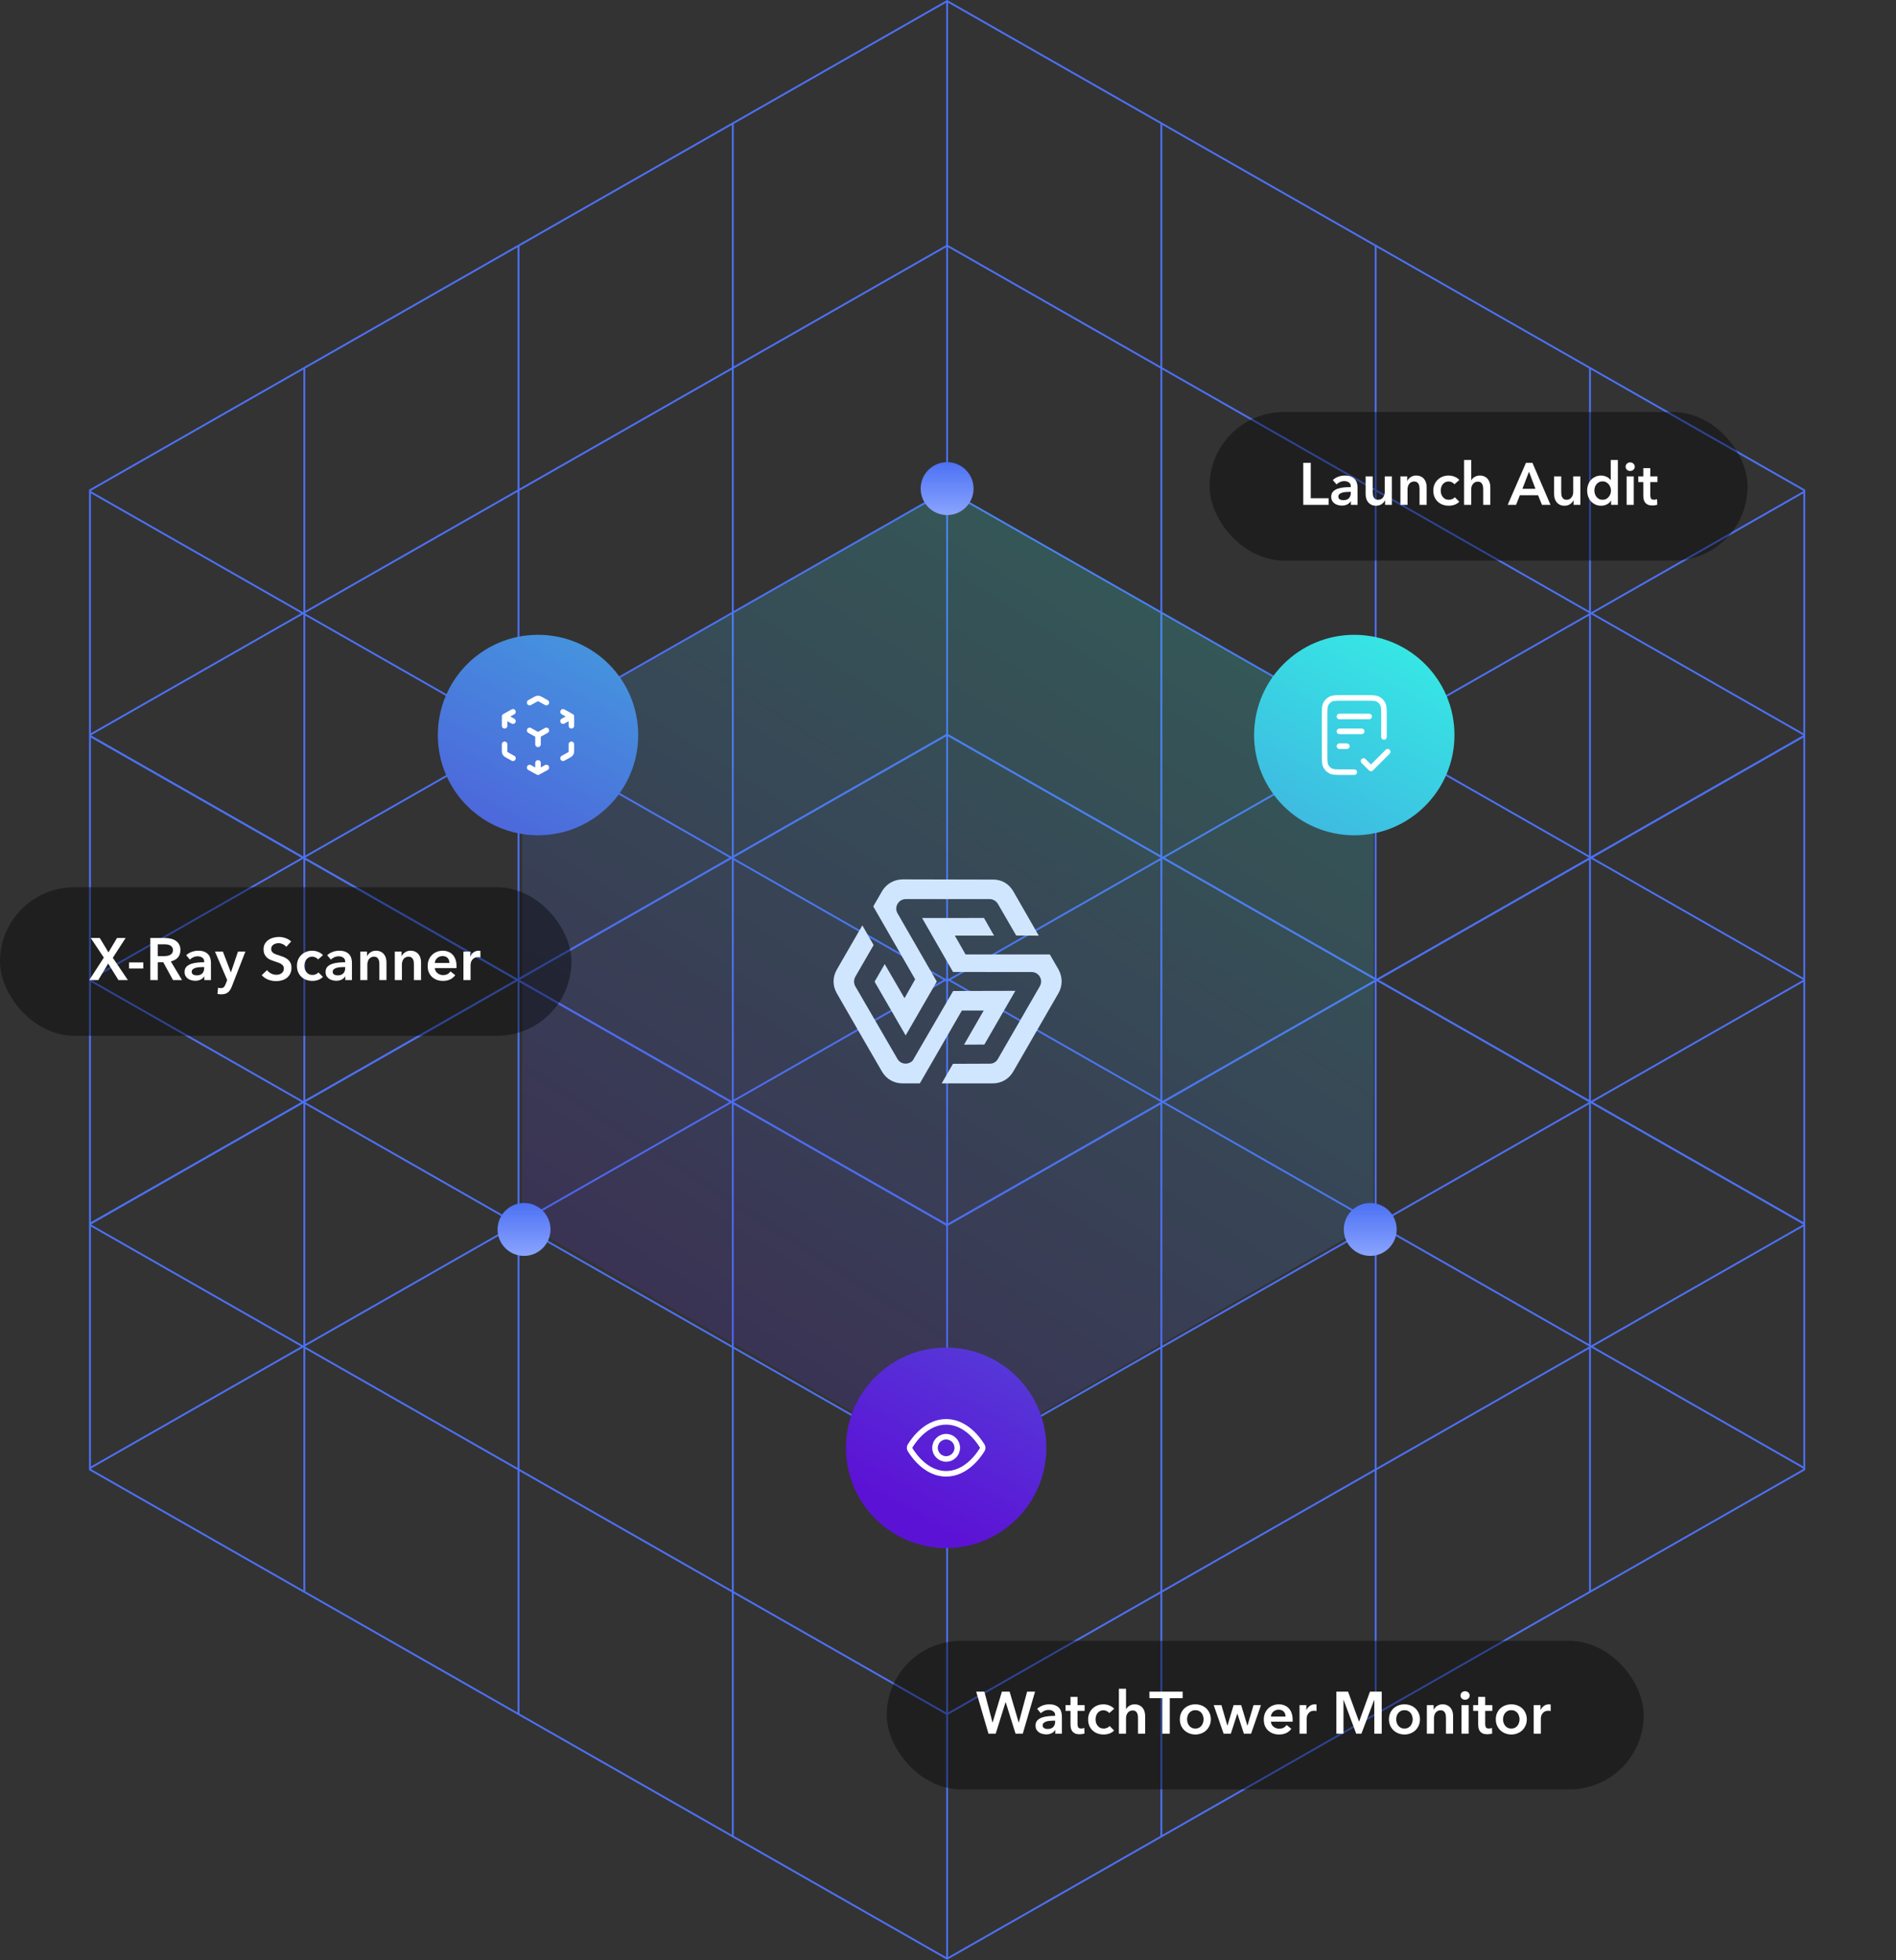 <svg width="511" height="528" viewBox="0 0 511 528" fill="none" xmlns="http://www.w3.org/2000/svg">
<rect x="0" y="0" width="511" height="528" fill="#333333" stroke="none"/>
<g clip-path="url(#clip0_1753_5367)">
<g clip-path="url(#clip1_1753_5367)">
<path fill-rule="evenodd" clip-rule="evenodd" d="M255.385 0.071L255.261 0L255.137 0.071L24.126 131.839L24 131.911V132.057V132.454V395.455V395.852V395.998L24.126 396.069L255.137 527.839L255.261 527.91L255.385 527.839L486.396 396.069L486.522 395.998V395.852V395.455V132.454V132.057V131.911L486.396 131.839L255.385 0.071ZM486.022 132.309V132.202L428.773 99.547V164.854L428.869 164.909L486.022 132.309ZM486.022 132.884L429.374 165.197L486.022 197.509V132.884ZM428.773 165.539L428.869 165.484L485.989 198.066L428.773 230.702V165.539ZM428.273 165.249V165.145L371.016 132.485V197.795L371.115 197.852L428.273 165.249ZM371.62 198.139L428.273 165.824V230.455L371.62 198.139ZM371.016 198.484L371.115 198.427L428.235 231.009L371.049 263.628L371.016 263.608V198.484ZM370.516 198.194V198.192V198.085L313.25 165.42V230.659L313.424 230.758L370.516 198.194ZM313.929 231.046L370.516 198.769V263.323L313.929 231.046ZM313.25 231.434L313.368 231.366L370.487 263.948L313.358 296.535L313.25 296.473V231.434ZM312.75 231.143V231.135V231.014L255.516 198.367V263.542L255.733 263.666L312.75 231.143ZM256.238 263.953L312.75 231.719V296.188L256.238 263.953ZM254.789 263.666L255.016 263.536V198.362L197.75 231.027V231.13L254.789 263.666ZM197.75 231.706L254.285 263.953L197.75 296.201V231.706ZM197.155 231.366L197.25 231.421V296.486L197.165 296.535L140.035 263.948L197.155 231.366ZM197.098 230.758L197.25 230.672V165.433L140 198.089V198.19L197.098 230.758ZM140 198.765L196.593 231.046L140 263.327V198.765ZM139.407 198.427L139.5 198.48V263.612L139.473 263.628L82.287 231.009L139.407 198.427ZM139.407 197.852L139.5 197.798V132.489L82.266 165.135V165.253V165.258L139.407 197.852ZM82.266 165.834L138.902 198.139L82.266 230.445V165.834ZM81.653 165.484L81.766 165.549V230.711L24.533 198.066L81.653 165.484ZM81.653 164.909L81.766 164.845V99.537L24.5 132.202V132.309L81.653 164.909ZM24.5 132.884L81.149 165.197L24.5 197.509V132.884ZM254.789 264.241L255.016 264.37V329.533L197.75 296.869V296.776L254.789 264.241ZM255.516 264.365L255.733 264.241L312.75 296.764V296.766V296.881L255.516 329.528V264.365ZM371.619 263.953L428.273 231.637V296.268L371.619 263.953ZM371.615 329.765L428.273 297.447V362.083L371.615 329.765ZM371.111 330.053L428.273 362.658V362.76L371.016 395.42V330.107L371.111 330.053ZM371.016 395.996L428.273 363.336V428.647L371.016 461.307V395.996ZM486.022 395.707L428.773 428.362V363.051L428.867 362.997L486.022 395.598V395.707ZM428.867 362.421L428.773 362.368V297.195L485.997 329.835L428.867 362.421ZM428.802 296.57L428.773 296.553V231.352L428.805 231.334L485.988 263.951L428.802 296.57ZM82.266 296.259V231.647L138.903 263.953L82.266 296.259ZM138.907 329.765L82.266 362.073V297.457L138.907 329.765ZM82.266 362.653V362.649L139.411 330.053L139.5 330.103V395.416L82.266 362.77V362.653ZM139.5 395.992L82.266 363.345V428.657L139.5 461.304V395.992ZM140 461.589V396.277L197.25 428.933V494.245L140 461.589ZM197.75 494.53V429.218L255.016 461.882V527.195L197.75 494.53ZM255.516 527.189L312.75 494.543V429.23L255.516 461.877V527.189ZM370.516 461.593L313.25 494.257V428.945L370.516 396.281V461.593ZM370.516 330.392L313.25 363.057V428.37L370.516 395.705V330.392ZM370.516 329.817L313.25 362.481V297.247L313.424 297.148L370.516 329.713V329.817ZM370.516 329.138V264.582L313.928 296.86L370.516 329.138ZM371.016 264.297V329.423L371.111 329.477L428.24 296.89L371.058 264.273L371.016 264.297ZM255.516 395.988L312.75 363.342V428.655L255.516 461.301V395.988ZM255.516 395.413L312.75 362.766V297.532L255.516 330.179V395.413ZM255.016 330.184V395.418L197.75 362.753V297.52L255.016 330.184ZM255.016 395.993V461.306L197.75 428.642V363.329L255.016 395.993ZM197.25 428.357V363.044L140 330.388V395.702L197.25 428.357ZM197.25 362.468V297.234L197.099 297.148L140 329.717V329.813L197.25 362.468ZM140 329.141L196.594 296.86L140 264.579V329.141ZM139.5 264.293L139.464 264.273L82.282 296.89L139.411 329.477L139.5 329.427V264.293ZM81.766 297.185V362.358L81.655 362.421L24.526 329.835L81.766 297.185ZM81.766 231.361V296.544L81.72 296.57L24.534 263.951L81.717 231.334L81.766 231.361ZM81.766 428.372V363.06L81.655 362.997L24.5 395.598V395.707L81.766 428.372ZM81.213 231.046L24.5 198.697V263.395L81.213 231.046ZM486.022 198.697L429.31 231.046L486.022 263.395V198.697ZM486.022 264.507L429.307 296.858L486.022 329.208V264.507ZM24.5 264.507L81.215 296.858L24.5 329.208V264.507ZM81.15 362.709L24.5 330.396V395.023L81.15 362.709ZM486.022 330.396L429.372 362.709L486.022 395.023V330.396ZM139.5 131.913L82.266 164.559V99.252L139.5 66.606V131.913ZM140 197.513V132.203L197.25 99.548V164.857L140 197.513ZM140 131.628L197.25 98.972V33.665L140 66.321V131.628ZM255.016 197.722L197.75 230.386V165.148L255.016 132.483V197.722ZM255.016 131.908L197.75 164.572V99.263L255.016 66.598V131.908ZM255.016 66.023L197.75 98.687V33.38L255.016 0.716V66.023ZM255.516 197.727L312.75 230.374V165.135L255.516 132.488V197.727ZM255.516 131.913L312.75 164.56V99.25L255.516 66.604V131.913ZM255.516 66.028L312.75 98.674V33.367L255.516 0.721V66.028ZM370.516 197.509L313.25 164.845V99.535L370.516 132.2V197.509ZM370.516 131.624L313.25 98.96V33.653L370.516 66.317V131.624ZM371.016 131.909L428.273 164.569V99.262L371.016 66.602V131.909Z" fill="#4C71F3"/>
<path opacity="0.2" d="M255.5 132L370.248 197.75V329.25L255.5 395L140.752 329.25V197.75L255.5 132Z" fill="url(#paint0_linear_1753_5367)"/>
<path d="M267.551 236.929L243.255 236.874C240.886 236.925 238.861 238.097 237.694 240.118L235.36 244.161L246.648 263.799L243.783 268.883L238.445 259.701L235.712 264.436C238.532 269.256 241.269 274.098 244.089 278.918L252.473 264.396L241.957 246.125C241.707 245.697 241.542 245.247 241.544 244.752C241.573 243.35 242.66 242.205 244.092 242.181L266.575 242.182C267.513 242.155 268.448 242.624 268.947 243.48L273.884 252.004L279.963 252.039L273.137 240.154C271.942 238.046 269.921 236.879 267.551 236.929ZM248.519 247.29L256.865 261.825L278.137 261.836C278.548 261.861 278.982 261.969 279.301 262.154C280.525 262.86 280.982 264.401 280.245 265.678L269.036 285.094C268.597 285.976 267.764 286.558 266.721 286.523L256.839 286.563L253.799 291.829L267.558 291.83C269.897 291.832 271.921 290.661 273.088 288.639L279.169 278.107L285.25 267.574C286.417 265.553 286.42 263.214 285.279 261.137L282.935 257.088L260.231 257.101L257.343 252.03L267.911 252.031L265.197 247.272L248.519 247.29ZM225.563 261.13C224.365 263.204 224.363 265.543 225.535 267.567L231.59 278.085L237.699 288.634C238.871 290.658 240.893 291.825 243.231 291.828L247.909 291.834L259.242 272.205L265.131 272.201L259.818 281.403L265.296 281.374C268.091 276.534 270.855 271.746 273.65 266.905L256.888 266.945L246.301 285.16C246.109 285.616 245.756 285.98 245.359 286.177C244.107 286.872 242.562 286.477 241.867 285.224L230.594 265.807C230.064 265.005 230.046 263.93 230.537 263.079L235.451 254.568L232.412 249.267L225.563 261.13Z" fill="#D0E6FF"/>
<circle cx="255.26" cy="131.619" r="7.127" fill="url(#paint1_linear_1753_5367)"/>
<circle cx="255.26" cy="395.322" r="7.127" fill="#4C71F3"/>
<circle cx="141.236" cy="331.174" r="7.127" fill="url(#paint2_linear_1753_5367)"/>
<circle cx="369.299" cy="331.174" r="7.127" fill="url(#paint3_linear_1753_5367)"/>
<circle cx="141.236" cy="199.324" r="7.127" fill="#4C71F3"/>
<circle cx="369.299" cy="199.324" r="7.127" fill="#4C71F3"/>
</g>
<rect y="239" width="154" height="40" rx="20" fill="black" fill-opacity="0.4"/>
<path d="M27.984 257.952L24.464 252.672H26.896L29.232 256.544L31.536 252.672H33.856L30.4 258L34.464 264H31.92L29.152 259.552L26.496 264H24.064L27.984 257.952ZM38.621 260.88H34.781V259.248H38.621V260.88ZM40.514 252.672H44.45C44.983 252.672 45.5 252.731 46.002 252.848C46.503 252.955 46.946 253.136 47.33 253.392C47.724 253.648 48.039 253.984 48.274 254.4C48.508 254.816 48.626 255.323 48.626 255.92C48.626 256.741 48.391 257.413 47.922 257.936C47.463 258.448 46.834 258.795 46.034 258.976L49.058 264H46.626L44.002 259.2H42.53V264H40.514V252.672ZM44.178 257.552C44.466 257.552 44.754 257.531 45.042 257.488C45.33 257.445 45.586 257.365 45.81 257.248C46.044 257.131 46.236 256.965 46.386 256.752C46.535 256.528 46.61 256.245 46.61 255.904C46.61 255.595 46.54 255.344 46.402 255.152C46.263 254.949 46.087 254.789 45.874 254.672C45.66 254.555 45.415 254.475 45.138 254.432C44.871 254.389 44.61 254.368 44.354 254.368H42.53V257.552H44.178ZM55.061 263.024H55.013C54.821 263.365 54.511 263.648 54.085 263.872C53.658 264.085 53.173 264.192 52.629 264.192C52.319 264.192 51.994 264.149 51.653 264.064C51.322 263.989 51.013 263.861 50.725 263.68C50.447 263.488 50.213 263.243 50.021 262.944C49.839 262.635 49.749 262.256 49.749 261.808C49.749 261.232 49.909 260.773 50.229 260.432C50.559 260.091 50.981 259.829 51.493 259.648C52.005 259.467 52.57 259.349 53.189 259.296C53.818 259.232 54.431 259.2 55.029 259.2V259.008C55.029 258.528 54.853 258.176 54.501 257.952C54.159 257.717 53.749 257.6 53.269 257.6C52.863 257.6 52.474 257.685 52.101 257.856C51.727 258.027 51.418 258.235 51.173 258.48L50.181 257.312C50.618 256.907 51.119 256.603 51.685 256.4C52.261 256.197 52.842 256.096 53.429 256.096C54.111 256.096 54.671 256.192 55.109 256.384C55.557 256.576 55.909 256.827 56.165 257.136C56.421 257.445 56.597 257.792 56.693 258.176C56.799 258.56 56.853 258.944 56.853 259.328V264H55.061V263.024ZM55.029 260.496H54.597C54.287 260.496 53.962 260.512 53.621 260.544C53.279 260.565 52.965 260.624 52.677 260.72C52.389 260.805 52.149 260.933 51.957 261.104C51.765 261.264 51.669 261.488 51.669 261.776C51.669 261.957 51.706 262.112 51.781 262.24C51.866 262.357 51.973 262.453 52.101 262.528C52.229 262.603 52.373 262.656 52.533 262.688C52.693 262.72 52.853 262.736 53.013 262.736C53.674 262.736 54.175 262.56 54.517 262.208C54.858 261.856 55.029 261.376 55.029 260.768V260.496ZM57.938 256.32H60.066L62.209 261.904H62.242L64.145 256.32H66.145L62.514 265.648C62.375 266 62.225 266.309 62.066 266.576C61.906 266.853 61.714 267.083 61.489 267.264C61.266 267.456 60.999 267.6 60.69 267.696C60.391 267.792 60.028 267.84 59.602 267.84C59.441 267.84 59.276 267.829 59.105 267.808C58.946 267.797 58.78 267.771 58.609 267.728L58.77 266.064C58.898 266.107 59.02 266.133 59.138 266.144C59.266 266.165 59.383 266.176 59.489 266.176C59.692 266.176 59.863 266.149 60.002 266.096C60.14 266.053 60.258 265.979 60.353 265.872C60.45 265.776 60.535 265.653 60.609 265.504C60.684 265.355 60.764 265.179 60.849 264.976L61.233 264L57.938 256.32ZM77.165 255.04C76.951 254.763 76.647 254.533 76.253 254.352C75.869 254.16 75.479 254.064 75.085 254.064C74.85 254.064 74.615 254.096 74.381 254.16C74.146 254.213 73.933 254.304 73.741 254.432C73.549 254.549 73.389 254.709 73.261 254.912C73.143 255.104 73.085 255.339 73.085 255.616C73.085 255.872 73.138 256.091 73.245 256.272C73.351 256.453 73.495 256.608 73.677 256.736C73.869 256.864 74.098 256.976 74.365 257.072C74.631 257.168 74.925 257.264 75.245 257.36C75.607 257.477 75.981 257.611 76.365 257.76C76.759 257.909 77.117 258.107 77.437 258.352C77.767 258.597 78.034 258.907 78.237 259.28C78.45 259.653 78.557 260.117 78.557 260.672C78.557 261.28 78.445 261.813 78.221 262.272C77.997 262.72 77.698 263.093 77.325 263.392C76.951 263.691 76.514 263.915 76.013 264.064C75.511 264.213 74.983 264.288 74.429 264.288C73.693 264.288 72.973 264.155 72.269 263.888C71.565 263.611 70.989 263.205 70.541 262.672L71.981 261.328C72.258 261.712 72.626 262.016 73.085 262.24C73.554 262.464 74.013 262.576 74.461 262.576C74.695 262.576 74.935 262.549 75.181 262.496C75.426 262.432 75.645 262.331 75.837 262.192C76.039 262.053 76.199 261.883 76.317 261.68C76.445 261.467 76.509 261.205 76.509 260.896C76.509 260.597 76.439 260.352 76.301 260.16C76.162 259.957 75.975 259.787 75.741 259.648C75.506 259.499 75.229 259.371 74.909 259.264C74.589 259.157 74.253 259.045 73.901 258.928C73.559 258.821 73.218 258.693 72.877 258.544C72.535 258.395 72.226 258.197 71.949 257.952C71.682 257.707 71.463 257.408 71.293 257.056C71.122 256.693 71.037 256.245 71.037 255.712C71.037 255.136 71.154 254.64 71.389 254.224C71.634 253.808 71.949 253.467 72.333 253.2C72.727 252.923 73.17 252.72 73.661 252.592C74.162 252.453 74.669 252.384 75.181 252.384C75.757 252.384 76.338 252.485 76.925 252.688C77.522 252.891 78.039 253.195 78.477 253.6L77.165 255.04ZM85.728 258.448C85.579 258.235 85.355 258.059 85.056 257.92C84.757 257.771 84.454 257.696 84.144 257.696C83.792 257.696 83.483 257.771 83.216 257.92C82.95 258.059 82.725 258.245 82.544 258.48C82.374 258.715 82.246 258.981 82.16 259.28C82.075 259.568 82.032 259.861 82.032 260.16C82.032 260.459 82.075 260.757 82.16 261.056C82.256 261.344 82.395 261.605 82.576 261.84C82.757 262.075 82.981 262.267 83.248 262.416C83.525 262.555 83.846 262.624 84.208 262.624C84.507 262.624 84.805 262.565 85.104 262.448C85.403 262.331 85.643 262.16 85.824 261.936L87.024 263.152C86.704 263.493 86.293 263.76 85.792 263.952C85.302 264.133 84.768 264.224 84.192 264.224C83.627 264.224 83.088 264.133 82.576 263.952C82.075 263.771 81.632 263.504 81.248 263.152C80.875 262.8 80.576 262.373 80.352 261.872C80.139 261.371 80.032 260.8 80.032 260.16C80.032 259.541 80.139 258.981 80.352 258.48C80.576 257.979 80.875 257.552 81.248 257.2C81.621 256.848 82.053 256.576 82.544 256.384C83.046 256.192 83.579 256.096 84.144 256.096C84.71 256.096 85.254 256.203 85.776 256.416C86.309 256.629 86.731 256.923 87.04 257.296L85.728 258.448ZM93.061 263.024H93.013C92.821 263.365 92.511 263.648 92.085 263.872C91.658 264.085 91.173 264.192 90.629 264.192C90.319 264.192 89.994 264.149 89.653 264.064C89.322 263.989 89.013 263.861 88.725 263.68C88.447 263.488 88.213 263.243 88.021 262.944C87.839 262.635 87.749 262.256 87.749 261.808C87.749 261.232 87.909 260.773 88.229 260.432C88.559 260.091 88.981 259.829 89.493 259.648C90.005 259.467 90.57 259.349 91.189 259.296C91.818 259.232 92.431 259.2 93.029 259.2V259.008C93.029 258.528 92.853 258.176 92.501 257.952C92.159 257.717 91.749 257.6 91.269 257.6C90.863 257.6 90.474 257.685 90.101 257.856C89.727 258.027 89.418 258.235 89.173 258.48L88.181 257.312C88.618 256.907 89.119 256.603 89.685 256.4C90.261 256.197 90.842 256.096 91.429 256.096C92.111 256.096 92.671 256.192 93.109 256.384C93.557 256.576 93.909 256.827 94.165 257.136C94.421 257.445 94.597 257.792 94.693 258.176C94.799 258.56 94.853 258.944 94.853 259.328V264H93.061V263.024ZM93.029 260.496H92.597C92.287 260.496 91.962 260.512 91.621 260.544C91.279 260.565 90.965 260.624 90.677 260.72C90.389 260.805 90.149 260.933 89.957 261.104C89.765 261.264 89.669 261.488 89.669 261.776C89.669 261.957 89.706 262.112 89.781 262.24C89.866 262.357 89.973 262.453 90.101 262.528C90.229 262.603 90.373 262.656 90.533 262.688C90.693 262.72 90.853 262.736 91.013 262.736C91.674 262.736 92.175 262.56 92.517 262.208C92.858 261.856 93.029 261.376 93.029 260.768V260.496ZM97.09 256.32H98.913V257.552H98.945C99.116 257.168 99.409 256.832 99.826 256.544C100.252 256.245 100.754 256.096 101.33 256.096C101.831 256.096 102.258 256.187 102.61 256.368C102.972 256.539 103.266 256.768 103.49 257.056C103.724 257.344 103.895 257.675 104.002 258.048C104.108 258.421 104.161 258.805 104.161 259.2V264H102.242V259.744C102.242 259.52 102.226 259.285 102.194 259.04C102.162 258.795 102.092 258.576 101.986 258.384C101.879 258.181 101.73 258.016 101.538 257.888C101.356 257.76 101.111 257.696 100.802 257.696C100.492 257.696 100.226 257.76 100.002 257.888C99.778 258.005 99.591 258.16 99.442 258.352C99.303 258.544 99.196 258.768 99.121 259.024C99.047 259.269 99.01 259.52 99.01 259.776V264H97.09V256.32ZM106.402 256.32H108.226V257.552H108.258C108.429 257.168 108.722 256.832 109.138 256.544C109.565 256.245 110.066 256.096 110.642 256.096C111.143 256.096 111.57 256.187 111.922 256.368C112.285 256.539 112.578 256.768 112.802 257.056C113.037 257.344 113.207 257.675 113.314 258.048C113.421 258.421 113.474 258.805 113.474 259.2V264H111.554V259.744C111.554 259.52 111.538 259.285 111.506 259.04C111.474 258.795 111.405 258.576 111.298 258.384C111.191 258.181 111.042 258.016 110.85 257.888C110.669 257.76 110.423 257.696 110.114 257.696C109.805 257.696 109.538 257.76 109.314 257.888C109.09 258.005 108.903 258.16 108.754 258.352C108.615 258.544 108.509 258.768 108.434 259.024C108.359 259.269 108.322 259.52 108.322 259.776V264H106.402V256.32ZM121.123 259.392C121.123 259.147 121.085 258.912 121.011 258.688C120.947 258.464 120.84 258.267 120.691 258.096C120.541 257.925 120.349 257.792 120.115 257.696C119.891 257.589 119.624 257.536 119.315 257.536C118.739 257.536 118.248 257.712 117.843 258.064C117.448 258.405 117.229 258.848 117.187 259.392H121.123ZM123.043 260.256C123.043 260.341 123.043 260.427 123.043 260.512C123.043 260.597 123.037 260.683 123.027 260.768H117.187C117.208 261.045 117.277 261.301 117.395 261.536C117.523 261.76 117.688 261.957 117.891 262.128C118.093 262.288 118.323 262.416 118.579 262.512C118.835 262.608 119.101 262.656 119.379 262.656C119.859 262.656 120.264 262.571 120.595 262.4C120.925 262.219 121.197 261.973 121.411 261.664L122.691 262.688C121.933 263.712 120.835 264.224 119.395 264.224C118.797 264.224 118.248 264.133 117.747 263.952C117.245 263.76 116.808 263.493 116.435 263.152C116.072 262.811 115.784 262.395 115.571 261.904C115.368 261.403 115.267 260.837 115.267 260.208C115.267 259.589 115.368 259.029 115.571 258.528C115.784 258.016 116.072 257.584 116.435 257.232C116.797 256.869 117.224 256.592 117.715 256.4C118.216 256.197 118.755 256.096 119.331 256.096C119.864 256.096 120.355 256.187 120.803 256.368C121.261 256.539 121.656 256.8 121.987 257.152C122.317 257.493 122.573 257.925 122.755 258.448C122.947 258.96 123.043 259.563 123.043 260.256ZM124.902 256.32H126.742V257.6H126.774C126.987 257.152 127.286 256.789 127.67 256.512C128.054 256.235 128.502 256.096 129.014 256.096C129.089 256.096 129.169 256.101 129.254 256.112C129.339 256.112 129.414 256.123 129.478 256.144V257.904C129.35 257.872 129.238 257.851 129.142 257.84C129.057 257.829 128.971 257.824 128.886 257.824C128.449 257.824 128.097 257.904 127.83 258.064C127.563 258.224 127.355 258.416 127.206 258.64C127.057 258.864 126.955 259.093 126.902 259.328C126.849 259.563 126.822 259.749 126.822 259.888V264H124.902V256.32Z" fill="white"/>
<rect x="326" y="111" width="145" height="40" rx="20" fill="black" fill-opacity="0.4"/>
<path d="M351.248 124.672H353.264V134.208H358.08V136H351.248V124.672ZM364.092 135.024H364.044C363.852 135.365 363.543 135.648 363.116 135.872C362.689 136.085 362.204 136.192 361.66 136.192C361.351 136.192 361.025 136.149 360.684 136.064C360.353 135.989 360.044 135.861 359.756 135.68C359.479 135.488 359.244 135.243 359.052 134.944C358.871 134.635 358.78 134.256 358.78 133.808C358.78 133.232 358.94 132.773 359.26 132.432C359.591 132.091 360.012 131.829 360.524 131.648C361.036 131.467 361.601 131.349 362.22 131.296C362.849 131.232 363.463 131.2 364.06 131.2V131.008C364.06 130.528 363.884 130.176 363.532 129.952C363.191 129.717 362.78 129.6 362.3 129.6C361.895 129.6 361.505 129.685 361.132 129.856C360.759 130.027 360.449 130.235 360.204 130.48L359.212 129.312C359.649 128.907 360.151 128.603 360.716 128.4C361.292 128.197 361.873 128.096 362.46 128.096C363.143 128.096 363.703 128.192 364.14 128.384C364.588 128.576 364.94 128.827 365.196 129.136C365.452 129.445 365.628 129.792 365.724 130.176C365.831 130.56 365.884 130.944 365.884 131.328V136H364.092V135.024ZM364.06 132.496H363.628C363.319 132.496 362.993 132.512 362.652 132.544C362.311 132.565 361.996 132.624 361.708 132.72C361.42 132.805 361.18 132.933 360.988 133.104C360.796 133.264 360.7 133.488 360.7 133.776C360.7 133.957 360.737 134.112 360.812 134.24C360.897 134.357 361.004 134.453 361.132 134.528C361.26 134.603 361.404 134.656 361.564 134.688C361.724 134.72 361.884 134.736 362.044 134.736C362.705 134.736 363.207 134.56 363.548 134.208C363.889 133.856 364.06 133.376 364.06 132.768V132.496ZM375.129 136H373.305V134.768H373.273C373.102 135.152 372.803 135.493 372.377 135.792C371.961 136.08 371.465 136.224 370.889 136.224C370.387 136.224 369.955 136.139 369.593 135.968C369.241 135.787 368.947 135.552 368.713 135.264C368.489 134.976 368.323 134.645 368.217 134.272C368.11 133.899 368.057 133.515 368.057 133.12V128.32H369.977V132.576C369.977 132.8 369.993 133.035 370.025 133.28C370.057 133.525 370.126 133.749 370.233 133.952C370.339 134.144 370.483 134.304 370.665 134.432C370.857 134.56 371.107 134.624 371.417 134.624C371.715 134.624 371.977 134.565 372.201 134.448C372.435 134.32 372.622 134.16 372.761 133.968C372.91 133.776 373.022 133.557 373.097 133.312C373.171 133.056 373.209 132.8 373.209 132.544V128.32H375.129V136ZM377.433 128.32H379.257V129.552H379.289C379.46 129.168 379.753 128.832 380.169 128.544C380.596 128.245 381.097 128.096 381.673 128.096C382.175 128.096 382.601 128.187 382.953 128.368C383.316 128.539 383.609 128.768 383.833 129.056C384.068 129.344 384.239 129.675 384.345 130.048C384.452 130.421 384.505 130.805 384.505 131.2V136H382.585V131.744C382.585 131.52 382.569 131.285 382.537 131.04C382.505 130.795 382.436 130.576 382.329 130.384C382.223 130.181 382.073 130.016 381.881 129.888C381.7 129.76 381.455 129.696 381.145 129.696C380.836 129.696 380.569 129.76 380.345 129.888C380.121 130.005 379.935 130.16 379.785 130.352C379.647 130.544 379.54 130.768 379.465 131.024C379.391 131.269 379.353 131.52 379.353 131.776V136H377.433V128.32ZM391.994 130.448C391.844 130.235 391.62 130.059 391.322 129.92C391.023 129.771 390.719 129.696 390.41 129.696C390.058 129.696 389.748 129.771 389.482 129.92C389.215 130.059 388.991 130.245 388.81 130.48C388.639 130.715 388.511 130.981 388.426 131.28C388.34 131.568 388.298 131.861 388.298 132.16C388.298 132.459 388.34 132.757 388.426 133.056C388.522 133.344 388.66 133.605 388.842 133.84C389.023 134.075 389.247 134.267 389.514 134.416C389.791 134.555 390.111 134.624 390.474 134.624C390.772 134.624 391.071 134.565 391.37 134.448C391.668 134.331 391.908 134.16 392.09 133.936L393.29 135.152C392.97 135.493 392.559 135.76 392.058 135.952C391.567 136.133 391.034 136.224 390.458 136.224C389.892 136.224 389.354 136.133 388.842 135.952C388.34 135.771 387.898 135.504 387.514 135.152C387.14 134.8 386.842 134.373 386.618 133.872C386.404 133.371 386.298 132.8 386.298 132.16C386.298 131.541 386.404 130.981 386.618 130.48C386.842 129.979 387.14 129.552 387.514 129.2C387.887 128.848 388.319 128.576 388.81 128.384C389.311 128.192 389.844 128.096 390.41 128.096C390.975 128.096 391.519 128.203 392.042 128.416C392.575 128.629 392.996 128.923 393.306 129.296L391.994 130.448ZM398.83 128.096C399.332 128.096 399.758 128.187 400.11 128.368C400.473 128.539 400.766 128.768 400.99 129.056C401.225 129.344 401.396 129.675 401.502 130.048C401.609 130.421 401.662 130.805 401.662 131.2V136H399.742V131.776C399.742 131.552 399.726 131.323 399.694 131.088C399.662 130.843 399.593 130.624 399.486 130.432C399.39 130.229 399.246 130.064 399.054 129.936C398.873 129.808 398.628 129.744 398.318 129.744C398.009 129.744 397.742 129.803 397.518 129.92C397.294 130.037 397.108 130.197 396.958 130.4C396.809 130.592 396.697 130.811 396.622 131.056C396.548 131.301 396.51 131.552 396.51 131.808V136H394.59V123.904H396.51V129.392H396.542C396.617 129.232 396.724 129.077 396.862 128.928C397.012 128.768 397.182 128.629 397.374 128.512C397.566 128.384 397.785 128.283 398.03 128.208C398.276 128.133 398.542 128.096 398.83 128.096ZM411.269 124.672H413.013L417.893 136H415.589L414.533 133.408H409.621L408.597 136H406.341L411.269 124.672ZM413.829 131.68L412.085 127.072L410.309 131.68H413.829ZM425.926 136H424.102V134.768H424.07C423.899 135.152 423.6 135.493 423.174 135.792C422.758 136.08 422.262 136.224 421.686 136.224C421.184 136.224 420.752 136.139 420.39 135.968C420.038 135.787 419.744 135.552 419.51 135.264C419.286 134.976 419.12 134.645 419.014 134.272C418.907 133.899 418.854 133.515 418.854 133.12V128.32H420.774V132.576C420.774 132.8 420.79 133.035 420.822 133.28C420.854 133.525 420.923 133.749 421.03 133.952C421.136 134.144 421.28 134.304 421.462 134.432C421.654 134.56 421.904 134.624 422.214 134.624C422.512 134.624 422.774 134.565 422.998 134.448C423.232 134.32 423.419 134.16 423.558 133.968C423.707 133.776 423.819 133.557 423.894 133.312C423.968 133.056 424.006 132.8 424.006 132.544V128.32H425.926V136ZM436.038 136H434.214V134.848H434.182C433.915 135.296 433.542 135.637 433.062 135.872C432.593 136.107 432.086 136.224 431.542 136.224C430.955 136.224 430.427 136.117 429.958 135.904C429.499 135.68 429.105 135.387 428.774 135.024C428.454 134.651 428.203 134.219 428.022 133.728C427.851 133.227 427.766 132.693 427.766 132.128C427.766 131.563 427.857 131.035 428.038 130.544C428.219 130.053 428.475 129.627 428.806 129.264C429.137 128.901 429.531 128.619 429.99 128.416C430.449 128.203 430.95 128.096 431.494 128.096C431.846 128.096 432.161 128.139 432.438 128.224C432.715 128.299 432.955 128.395 433.158 128.512C433.371 128.629 433.553 128.757 433.702 128.896C433.851 129.035 433.974 129.168 434.07 129.296H434.118V123.904H436.038V136ZM429.718 132.128C429.718 132.427 429.761 132.725 429.846 133.024C429.942 133.323 430.081 133.589 430.262 133.824C430.443 134.059 430.673 134.251 430.95 134.4C431.227 134.549 431.553 134.624 431.926 134.624C432.278 134.624 432.593 134.555 432.87 134.416C433.147 134.267 433.382 134.075 433.574 133.84C433.777 133.605 433.926 133.344 434.022 133.056C434.129 132.757 434.182 132.459 434.182 132.16C434.182 131.861 434.129 131.563 434.022 131.264C433.926 130.965 433.777 130.699 433.574 130.464C433.382 130.229 433.147 130.037 432.87 129.888C432.593 129.739 432.278 129.664 431.926 129.664C431.553 129.664 431.227 129.739 430.95 129.888C430.673 130.027 430.443 130.213 430.262 130.448C430.081 130.683 429.942 130.949 429.846 131.248C429.761 131.536 429.718 131.829 429.718 132.128ZM438.403 128.32H440.323V136H438.403V128.32ZM438.131 125.712C438.131 125.403 438.243 125.136 438.467 124.912C438.701 124.677 438.995 124.56 439.347 124.56C439.699 124.56 439.992 124.672 440.227 124.896C440.472 125.109 440.595 125.381 440.595 125.712C440.595 126.043 440.472 126.32 440.227 126.544C439.992 126.757 439.699 126.864 439.347 126.864C438.995 126.864 438.701 126.752 438.467 126.528C438.243 126.293 438.131 126.021 438.131 125.712ZM441.548 129.856V128.32H442.892V126.096H444.78V128.32H446.7V129.856H444.78V133.424C444.78 133.765 444.839 134.048 444.956 134.272C445.084 134.496 445.361 134.608 445.788 134.608C445.916 134.608 446.055 134.597 446.204 134.576C446.353 134.544 446.487 134.501 446.604 134.448L446.668 135.952C446.497 136.016 446.295 136.064 446.06 136.096C445.825 136.139 445.601 136.16 445.388 136.16C444.876 136.16 444.46 136.091 444.14 135.952C443.82 135.803 443.564 135.605 443.372 135.36C443.191 135.104 443.063 134.816 442.988 134.496C442.924 134.165 442.892 133.813 442.892 133.44V129.856H441.548Z" fill="white"/>
<rect x="239" y="442" width="204" height="40" rx="20" fill="black" fill-opacity="0.4"/>
<path d="M263.096 455.672H265.304L267.496 463.992H267.528L270.024 455.672H272.104L274.552 463.992H274.584L276.824 455.672H278.968L275.656 467H273.704L271.048 458.504H271.016L268.36 467H266.408L263.096 455.672ZM284.404 466.024H284.356C284.164 466.365 283.855 466.648 283.428 466.872C283.002 467.085 282.516 467.192 281.972 467.192C281.663 467.192 281.338 467.149 280.996 467.064C280.666 466.989 280.356 466.861 280.068 466.68C279.791 466.488 279.556 466.243 279.364 465.944C279.183 465.635 279.092 465.256 279.092 464.808C279.092 464.232 279.252 463.773 279.572 463.432C279.903 463.091 280.324 462.829 280.836 462.648C281.348 462.467 281.914 462.349 282.532 462.296C283.162 462.232 283.775 462.2 284.372 462.2V462.008C284.372 461.528 284.196 461.176 283.844 460.952C283.503 460.717 283.092 460.6 282.612 460.6C282.207 460.6 281.818 460.685 281.444 460.856C281.071 461.027 280.762 461.235 280.516 461.48L279.524 460.312C279.962 459.907 280.463 459.603 281.028 459.4C281.604 459.197 282.186 459.096 282.772 459.096C283.455 459.096 284.015 459.192 284.452 459.384C284.9 459.576 285.252 459.827 285.508 460.136C285.764 460.445 285.94 460.792 286.036 461.176C286.143 461.56 286.196 461.944 286.196 462.328V467H284.404V466.024ZM284.372 463.496H283.94C283.631 463.496 283.306 463.512 282.964 463.544C282.623 463.565 282.308 463.624 282.02 463.72C281.732 463.805 281.492 463.933 281.3 464.104C281.108 464.264 281.012 464.488 281.012 464.776C281.012 464.957 281.05 465.112 281.124 465.24C281.21 465.357 281.316 465.453 281.444 465.528C281.572 465.603 281.716 465.656 281.876 465.688C282.036 465.72 282.196 465.736 282.356 465.736C283.018 465.736 283.519 465.56 283.86 465.208C284.202 464.856 284.372 464.376 284.372 463.768V463.496ZM287.173 460.856V459.32H288.517V457.096H290.405V459.32H292.325V460.856H290.405V464.424C290.405 464.765 290.464 465.048 290.581 465.272C290.709 465.496 290.986 465.608 291.413 465.608C291.541 465.608 291.68 465.597 291.829 465.576C291.978 465.544 292.112 465.501 292.229 465.448L292.293 466.952C292.122 467.016 291.92 467.064 291.685 467.096C291.45 467.139 291.226 467.16 291.013 467.16C290.501 467.16 290.085 467.091 289.765 466.952C289.445 466.803 289.189 466.605 288.997 466.36C288.816 466.104 288.688 465.816 288.613 465.496C288.549 465.165 288.517 464.813 288.517 464.44V460.856H287.173ZM298.963 461.448C298.813 461.235 298.589 461.059 298.291 460.92C297.992 460.771 297.688 460.696 297.379 460.696C297.027 460.696 296.717 460.771 296.451 460.92C296.184 461.059 295.96 461.245 295.779 461.48C295.608 461.715 295.48 461.981 295.395 462.28C295.309 462.568 295.267 462.861 295.267 463.16C295.267 463.459 295.309 463.757 295.395 464.056C295.491 464.344 295.629 464.605 295.811 464.84C295.992 465.075 296.216 465.267 296.483 465.416C296.76 465.555 297.08 465.624 297.443 465.624C297.741 465.624 298.04 465.565 298.339 465.448C298.637 465.331 298.877 465.16 299.059 464.936L300.259 466.152C299.939 466.493 299.528 466.76 299.027 466.952C298.536 467.133 298.003 467.224 297.427 467.224C296.861 467.224 296.323 467.133 295.811 466.952C295.309 466.771 294.867 466.504 294.483 466.152C294.109 465.8 293.811 465.373 293.587 464.872C293.373 464.371 293.267 463.8 293.267 463.16C293.267 462.541 293.373 461.981 293.587 461.48C293.811 460.979 294.109 460.552 294.483 460.2C294.856 459.848 295.288 459.576 295.779 459.384C296.28 459.192 296.813 459.096 297.379 459.096C297.944 459.096 298.488 459.203 299.011 459.416C299.544 459.629 299.965 459.923 300.275 460.296L298.963 461.448ZM305.799 459.096C306.3 459.096 306.727 459.187 307.079 459.368C307.442 459.539 307.735 459.768 307.959 460.056C308.194 460.344 308.364 460.675 308.471 461.048C308.578 461.421 308.631 461.805 308.631 462.2V467H306.711V462.776C306.711 462.552 306.695 462.323 306.663 462.088C306.631 461.843 306.562 461.624 306.455 461.432C306.359 461.229 306.215 461.064 306.023 460.936C305.842 460.808 305.596 460.744 305.287 460.744C304.978 460.744 304.711 460.803 304.487 460.92C304.263 461.037 304.076 461.197 303.927 461.4C303.778 461.592 303.666 461.811 303.591 462.056C303.516 462.301 303.479 462.552 303.479 462.808V467H301.559V454.904H303.479V460.392H303.511C303.586 460.232 303.692 460.077 303.831 459.928C303.98 459.768 304.151 459.629 304.343 459.512C304.535 459.384 304.754 459.283 304.999 459.208C305.244 459.133 305.511 459.096 305.799 459.096ZM313.255 457.432H309.783V455.672H318.743V457.432H315.271V467H313.255V457.432ZM317.985 463.128C317.985 462.52 318.092 461.971 318.305 461.48C318.529 460.979 318.828 460.552 319.201 460.2C319.575 459.848 320.017 459.576 320.529 459.384C321.041 459.192 321.585 459.096 322.161 459.096C322.737 459.096 323.281 459.192 323.793 459.384C324.305 459.576 324.748 459.848 325.121 460.2C325.495 460.552 325.788 460.979 326.001 461.48C326.225 461.971 326.337 462.52 326.337 463.128C326.337 463.736 326.225 464.291 326.001 464.792C325.788 465.293 325.495 465.725 325.121 466.088C324.748 466.44 324.305 466.717 323.793 466.92C323.281 467.123 322.737 467.224 322.161 467.224C321.585 467.224 321.041 467.123 320.529 466.92C320.017 466.717 319.575 466.44 319.201 466.088C318.828 465.725 318.529 465.293 318.305 464.792C318.092 464.291 317.985 463.736 317.985 463.128ZM319.937 463.128C319.937 463.427 319.98 463.725 320.065 464.024C320.161 464.323 320.3 464.589 320.481 464.824C320.663 465.059 320.892 465.251 321.169 465.4C321.447 465.549 321.777 465.624 322.161 465.624C322.545 465.624 322.876 465.549 323.153 465.4C323.431 465.251 323.66 465.059 323.841 464.824C324.023 464.589 324.156 464.323 324.241 464.024C324.337 463.725 324.385 463.427 324.385 463.128C324.385 462.829 324.337 462.536 324.241 462.248C324.156 461.949 324.023 461.683 323.841 461.448C323.66 461.213 323.431 461.027 323.153 460.888C322.876 460.739 322.545 460.664 322.161 460.664C321.777 460.664 321.447 460.739 321.169 460.888C320.892 461.027 320.663 461.213 320.481 461.448C320.3 461.683 320.161 461.949 320.065 462.248C319.98 462.536 319.937 462.829 319.937 463.128ZM327.111 459.32H329.191L330.791 464.824H330.823L332.471 459.32H334.519L336.183 464.824H336.215L337.847 459.32H339.847L337.191 467H335.239L333.495 461.624H333.463L331.735 467H329.783L327.111 459.32ZM346.466 462.392C346.466 462.147 346.429 461.912 346.354 461.688C346.29 461.464 346.184 461.267 346.034 461.096C345.885 460.925 345.693 460.792 345.458 460.696C345.234 460.589 344.968 460.536 344.658 460.536C344.082 460.536 343.592 460.712 343.186 461.064C342.792 461.405 342.573 461.848 342.53 462.392H346.466ZM348.386 463.256C348.386 463.341 348.386 463.427 348.386 463.512C348.386 463.597 348.381 463.683 348.37 463.768H342.53C342.552 464.045 342.621 464.301 342.738 464.536C342.866 464.76 343.032 464.957 343.234 465.128C343.437 465.288 343.666 465.416 343.922 465.512C344.178 465.608 344.445 465.656 344.722 465.656C345.202 465.656 345.608 465.571 345.938 465.4C346.269 465.219 346.541 464.973 346.754 464.664L348.034 465.688C347.277 466.712 346.178 467.224 344.738 467.224C344.141 467.224 343.592 467.133 343.09 466.952C342.589 466.76 342.152 466.493 341.778 466.152C341.416 465.811 341.128 465.395 340.914 464.904C340.712 464.403 340.61 463.837 340.61 463.208C340.61 462.589 340.712 462.029 340.914 461.528C341.128 461.016 341.416 460.584 341.778 460.232C342.141 459.869 342.568 459.592 343.058 459.4C343.56 459.197 344.098 459.096 344.674 459.096C345.208 459.096 345.698 459.187 346.146 459.368C346.605 459.539 347 459.8 347.33 460.152C347.661 460.493 347.917 460.925 348.098 461.448C348.29 461.96 348.386 462.563 348.386 463.256ZM350.246 459.32H352.086V460.6H352.118C352.331 460.152 352.63 459.789 353.014 459.512C353.398 459.235 353.846 459.096 354.358 459.096C354.432 459.096 354.512 459.101 354.598 459.112C354.683 459.112 354.758 459.123 354.822 459.144V460.904C354.694 460.872 354.582 460.851 354.486 460.84C354.4 460.829 354.315 460.824 354.23 460.824C353.792 460.824 353.44 460.904 353.174 461.064C352.907 461.224 352.699 461.416 352.55 461.64C352.4 461.864 352.299 462.093 352.246 462.328C352.192 462.563 352.166 462.749 352.166 462.888V467H350.246V459.32ZM360.17 455.672H363.322L366.266 463.72H366.314L369.226 455.672H372.394V467H370.394V457.896H370.362L366.922 467H365.514L362.122 457.896H362.09V467H360.17V455.672ZM374.345 463.128C374.345 462.52 374.451 461.971 374.665 461.48C374.889 460.979 375.187 460.552 375.561 460.2C375.934 459.848 376.377 459.576 376.889 459.384C377.401 459.192 377.945 459.096 378.521 459.096C379.097 459.096 379.641 459.192 380.153 459.384C380.665 459.576 381.107 459.848 381.481 460.2C381.854 460.552 382.147 460.979 382.361 461.48C382.585 461.971 382.697 462.52 382.697 463.128C382.697 463.736 382.585 464.291 382.361 464.792C382.147 465.293 381.854 465.725 381.481 466.088C381.107 466.44 380.665 466.717 380.153 466.92C379.641 467.123 379.097 467.224 378.521 467.224C377.945 467.224 377.401 467.123 376.889 466.92C376.377 466.717 375.934 466.44 375.561 466.088C375.187 465.725 374.889 465.293 374.665 464.792C374.451 464.291 374.345 463.736 374.345 463.128ZM376.297 463.128C376.297 463.427 376.339 463.725 376.425 464.024C376.521 464.323 376.659 464.589 376.841 464.824C377.022 465.059 377.251 465.251 377.529 465.4C377.806 465.549 378.137 465.624 378.521 465.624C378.905 465.624 379.235 465.549 379.513 465.4C379.79 465.251 380.019 465.059 380.201 464.824C380.382 464.589 380.515 464.323 380.601 464.024C380.697 463.725 380.745 463.427 380.745 463.128C380.745 462.829 380.697 462.536 380.601 462.248C380.515 461.949 380.382 461.683 380.201 461.448C380.019 461.213 379.79 461.027 379.513 460.888C379.235 460.739 378.905 460.664 378.521 460.664C378.137 460.664 377.806 460.739 377.529 460.888C377.251 461.027 377.022 461.213 376.841 461.448C376.659 461.683 376.521 461.949 376.425 462.248C376.339 462.536 376.297 462.829 376.297 463.128ZM384.558 459.32H386.382V460.552H386.414C386.585 460.168 386.878 459.832 387.294 459.544C387.721 459.245 388.222 459.096 388.798 459.096C389.3 459.096 389.726 459.187 390.078 459.368C390.441 459.539 390.734 459.768 390.958 460.056C391.193 460.344 391.364 460.675 391.47 461.048C391.577 461.421 391.63 461.805 391.63 462.2V467H389.71V462.744C389.71 462.52 389.694 462.285 389.662 462.04C389.63 461.795 389.561 461.576 389.454 461.384C389.348 461.181 389.198 461.016 389.006 460.888C388.825 460.76 388.58 460.696 388.27 460.696C387.961 460.696 387.694 460.76 387.47 460.888C387.246 461.005 387.06 461.16 386.91 461.352C386.772 461.544 386.665 461.768 386.59 462.024C386.516 462.269 386.478 462.52 386.478 462.776V467H384.558V459.32ZM393.903 459.32H395.823V467H393.903V459.32ZM393.631 456.712C393.631 456.403 393.743 456.136 393.967 455.912C394.201 455.677 394.495 455.56 394.847 455.56C395.199 455.56 395.492 455.672 395.727 455.896C395.972 456.109 396.095 456.381 396.095 456.712C396.095 457.043 395.972 457.32 395.727 457.544C395.492 457.757 395.199 457.864 394.847 457.864C394.495 457.864 394.201 457.752 393.967 457.528C393.743 457.293 393.631 457.021 393.631 456.712ZM397.048 460.856V459.32H398.392V457.096H400.28V459.32H402.2V460.856H400.28V464.424C400.28 464.765 400.339 465.048 400.456 465.272C400.584 465.496 400.861 465.608 401.288 465.608C401.416 465.608 401.555 465.597 401.704 465.576C401.853 465.544 401.987 465.501 402.104 465.448L402.168 466.952C401.997 467.016 401.795 467.064 401.56 467.096C401.325 467.139 401.101 467.16 400.888 467.16C400.376 467.16 399.96 467.091 399.64 466.952C399.32 466.803 399.064 466.605 398.872 466.36C398.691 466.104 398.563 465.816 398.488 465.496C398.424 465.165 398.392 464.813 398.392 464.44V460.856H397.048ZM403.142 463.128C403.142 462.52 403.248 461.971 403.462 461.48C403.686 460.979 403.984 460.552 404.358 460.2C404.731 459.848 405.174 459.576 405.686 459.384C406.198 459.192 406.742 459.096 407.318 459.096C407.894 459.096 408.438 459.192 408.95 459.384C409.462 459.576 409.904 459.848 410.278 460.2C410.651 460.552 410.944 460.979 411.158 461.48C411.382 461.971 411.494 462.52 411.494 463.128C411.494 463.736 411.382 464.291 411.158 464.792C410.944 465.293 410.651 465.725 410.278 466.088C409.904 466.44 409.462 466.717 408.95 466.92C408.438 467.123 407.894 467.224 407.318 467.224C406.742 467.224 406.198 467.123 405.686 466.92C405.174 466.717 404.731 466.44 404.358 466.088C403.984 465.725 403.686 465.293 403.462 464.792C403.248 464.291 403.142 463.736 403.142 463.128ZM405.094 463.128C405.094 463.427 405.136 463.725 405.222 464.024C405.318 464.323 405.456 464.589 405.638 464.824C405.819 465.059 406.048 465.251 406.326 465.4C406.603 465.549 406.934 465.624 407.318 465.624C407.702 465.624 408.032 465.549 408.31 465.4C408.587 465.251 408.816 465.059 408.998 464.824C409.179 464.589 409.312 464.323 409.398 464.024C409.494 463.725 409.542 463.427 409.542 463.128C409.542 462.829 409.494 462.536 409.398 462.248C409.312 461.949 409.179 461.683 408.998 461.448C408.816 461.213 408.587 461.027 408.31 460.888C408.032 460.739 407.702 460.664 407.318 460.664C406.934 460.664 406.603 460.739 406.326 460.888C406.048 461.027 405.819 461.213 405.638 461.448C405.456 461.683 405.318 461.949 405.222 462.248C405.136 462.536 405.094 462.829 405.094 463.128ZM413.355 459.32H415.195V460.6H415.227C415.44 460.152 415.739 459.789 416.123 459.512C416.507 459.235 416.955 459.096 417.467 459.096C417.542 459.096 417.622 459.101 417.707 459.112C417.792 459.112 417.867 459.123 417.931 459.144V460.904C417.803 460.872 417.691 460.851 417.595 460.84C417.51 460.829 417.424 460.824 417.339 460.824C416.902 460.824 416.55 460.904 416.283 461.064C416.016 461.224 415.808 461.416 415.659 461.64C415.51 461.864 415.408 462.093 415.355 462.328C415.302 462.563 415.275 462.749 415.275 462.888V467H413.355V459.32Z" fill="white"/>
<path fill-rule="evenodd" clip-rule="evenodd" d="M172 198C172 212.912 159.912 225 145 225C130.088 225 118 212.912 118 198C118 183.088 130.088 171 145 171C159.912 171 172 183.088 172 198ZM282 390C282 404.912 269.912 417 255 417C240.088 417 228 404.912 228 390C228 375.088 240.088 363 255 363C269.912 363 282 375.088 282 390ZM365 225C379.912 225 392 212.912 392 198C392 183.088 379.912 171 365 171C350.088 171 338 183.088 338 198C338 212.912 350.088 225 365 225Z" fill="url(#paint4_linear_1753_5367)"/>
<path d="M373 198.5V192.8C373 191.12 373 190.28 372.673 189.638C372.385 189.074 371.926 188.615 371.362 188.327C370.72 188 369.88 188 368.2 188H361.8C360.12 188 359.28 188 358.638 188.327C358.074 188.615 357.615 189.074 357.327 189.638C357 190.28 357 191.12 357 192.8V203.2C357 204.88 357 205.72 357.327 206.362C357.615 206.926 358.074 207.385 358.638 207.673C359.28 208 360.12 208 361.8 208H365M367 197H361M363 201H361M369 193H361M367.5 205L369.5 207L374 202.5" stroke="white" stroke-width="1.5" stroke-linecap="round" stroke-linejoin="round"/>
<path d="M245.42 390.713C245.284 390.498 245.216 390.39 245.178 390.223C245.149 390.098 245.149 389.902 245.178 389.777C245.216 389.61 245.284 389.502 245.42 389.287C246.546 387.505 249.895 383 255 383C260.105 383 263.455 387.505 264.581 389.287C264.717 389.502 264.785 389.61 264.823 389.777C264.852 389.902 264.852 390.098 264.823 390.223C264.785 390.39 264.717 390.498 264.581 390.713C263.455 392.495 260.105 397 255 397C249.895 397 246.546 392.495 245.42 390.713Z" stroke="white" stroke-width="1.5" stroke-linecap="round" stroke-linejoin="round"/>
<path d="M255 393C256.657 393 258 391.657 258 390C258 388.343 256.657 387 255 387C253.344 387 252 388.343 252 390C252 391.657 253.344 393 255 393Z" stroke="white" stroke-width="1.5" stroke-linecap="round" stroke-linejoin="round"/>
<path d="M142.75 206.751L144.223 207.569C144.507 207.726 144.648 207.805 144.799 207.836C144.931 207.863 145.069 207.863 145.201 207.836C145.352 207.805 145.493 207.726 145.777 207.569L147.25 206.751M138.25 204.251L136.823 203.458C136.523 203.291 136.374 203.208 136.265 203.09C136.168 202.985 136.095 202.861 136.05 202.726C136 202.573 136 202.402 136 202.059V200.501M136 195.501V193.942C136 193.599 136 193.428 136.05 193.275C136.095 193.14 136.168 193.016 136.265 192.911C136.374 192.793 136.523 192.71 136.823 192.543L138.25 191.751M142.75 189.251L144.223 188.432C144.507 188.275 144.648 188.196 144.799 188.165C144.931 188.138 145.069 188.138 145.201 188.165C145.352 188.196 145.493 188.275 145.777 188.432L147.25 189.251M151.75 191.751L153.177 192.543C153.477 192.71 153.626 192.793 153.735 192.911C153.832 193.016 153.905 193.14 153.95 193.275C154 193.428 154 193.599 154 193.942V195.501M154 200.501V202.059C154 202.402 154 202.573 153.95 202.726C153.905 202.861 153.832 202.985 153.735 203.09C153.626 203.208 153.477 203.291 153.177 203.458L151.75 204.251M142.75 196.751L145 198.001M145 198.001L147.25 196.751M145 198.001V200.501M136 193.001L138.25 194.251M151.75 194.251L154 193.001M145 205.501V208.001" stroke="white" stroke-width="1.5" stroke-linecap="round" stroke-linejoin="round"/>
</g>
<defs>
<linearGradient id="paint0_linear_1753_5367" x1="205.501" y1="418.31" x2="370.466" y2="161.397" gradientUnits="userSpaceOnUse">
<stop stop-color="#5C12D5"/>
<stop offset="1" stop-color="#35FFE7"/>
</linearGradient>
<linearGradient id="paint1_linear_1753_5367" x1="255.26" y1="124.492" x2="255.26" y2="138.746" gradientUnits="userSpaceOnUse">
<stop stop-color="#4C71F3"/>
<stop offset="1" stop-color="#8AA4FF"/>
</linearGradient>
<linearGradient id="paint2_linear_1753_5367" x1="141.236" y1="324.047" x2="141.236" y2="338.301" gradientUnits="userSpaceOnUse">
<stop stop-color="#4C71F3"/>
<stop offset="1" stop-color="#8AA4FF"/>
</linearGradient>
<linearGradient id="paint3_linear_1753_5367" x1="369.299" y1="324.047" x2="369.299" y2="338.301" gradientUnits="userSpaceOnUse">
<stop stop-color="#4C71F3"/>
<stop offset="1" stop-color="#8AA4FF"/>
</linearGradient>
<linearGradient id="paint4_linear_1753_5367" x1="185" y1="374.5" x2="328.874" y2="111.251" gradientUnits="userSpaceOnUse">
<stop stop-color="#5C12D5"/>
<stop offset="1" stop-color="#32FFE6"/>
</linearGradient>
<clipPath id="clip0_1753_5367">
<rect width="511" height="528" fill="white"/>
</clipPath>
<clipPath id="clip1_1753_5367">
<rect width="511" height="528" fill="white"/>
</clipPath>
</defs>
</svg>
